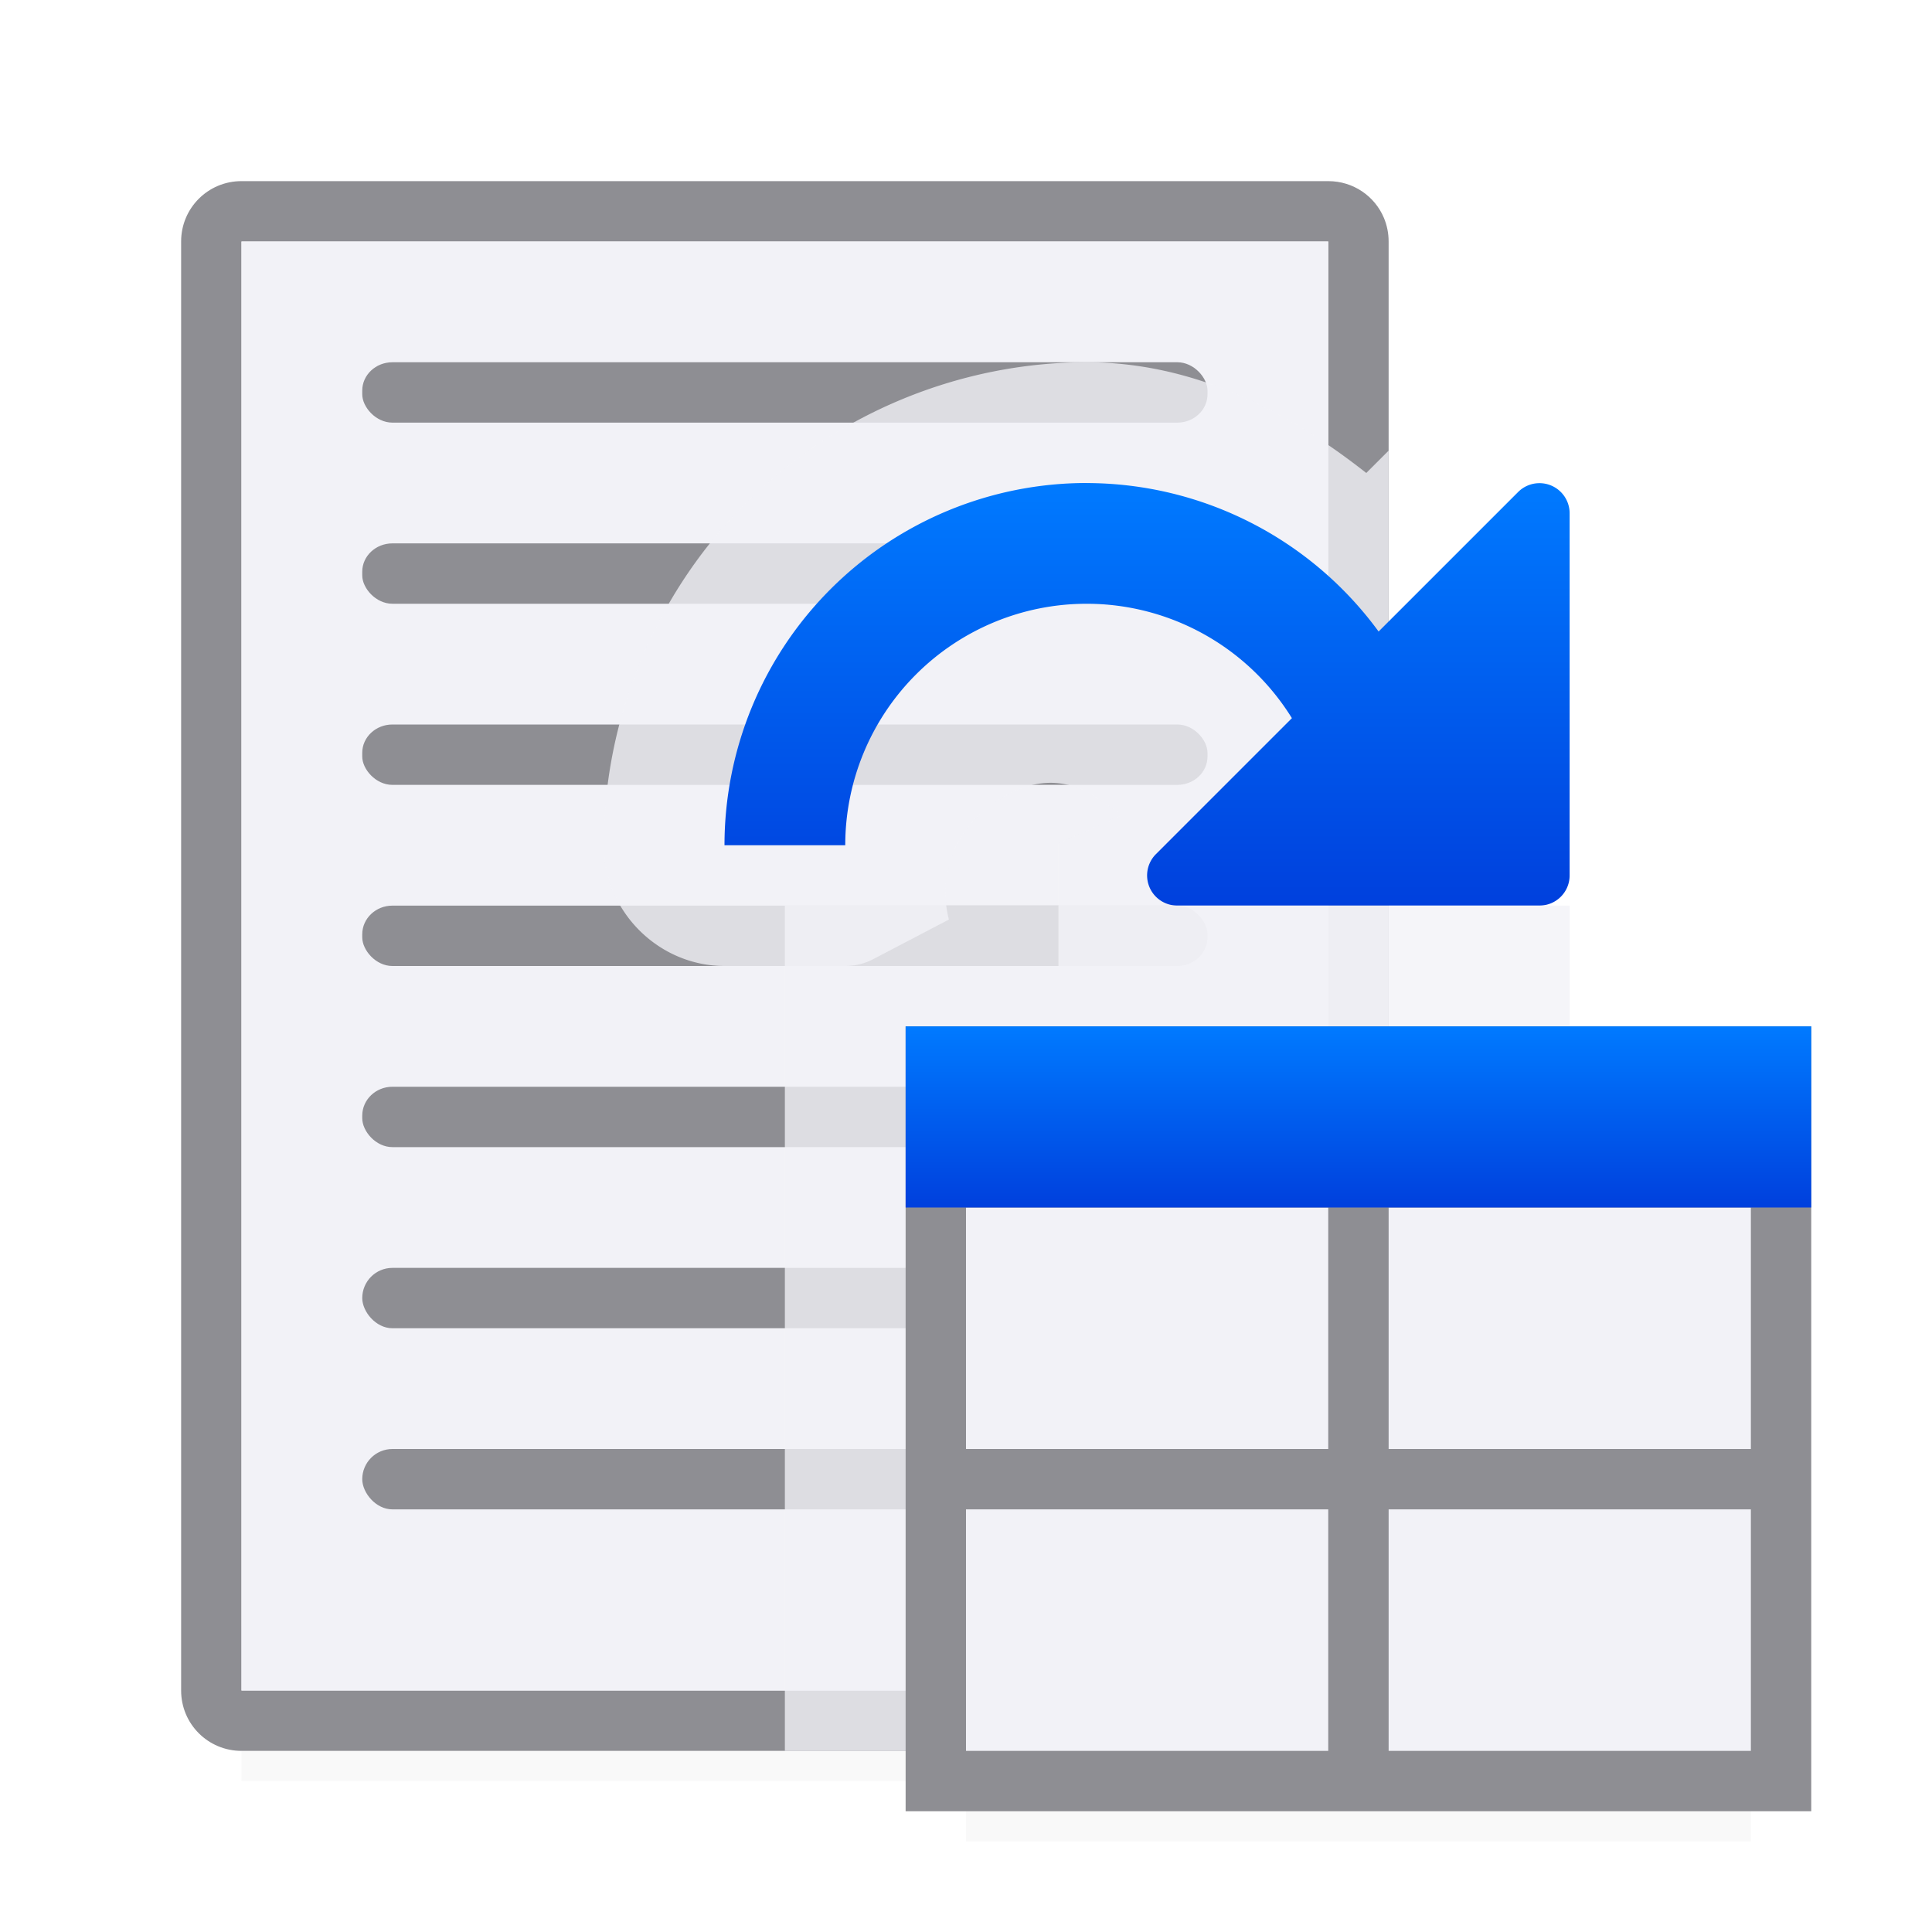 <svg viewBox="0 0 32 32" xmlns="http://www.w3.org/2000/svg" xmlns:xlink="http://www.w3.org/1999/xlink"><filter id="a" color-interpolation-filters="sRGB" height="1.095" width="1.097" x="-.049" y="-.047"><feGaussianBlur stdDeviation=".366"/></filter><linearGradient id="b" gradientUnits="userSpaceOnUse" x1="23" x2="23" xlink:href="#c" y1="15" y2="8"/><linearGradient id="c" gradientUnits="userSpaceOnUse" x1="15" x2="15" y1="20" y2="17"><stop offset="0" stop-color="#0040dd"/><stop offset="1" stop-color="#007aff"/></linearGradient><path d="m16 27.941h13v2.559h-13z" filter="url(#a)" opacity=".15" stroke-width="1.015"/><path d="m4 26.941h18v2.559h-18z" filter="url(#a)" opacity=".15" stroke-width="1.015"/><path d="m4 3c-.554 0-1 .446-1 1v12 12c0 .554.446 1 1 1h7 11c.554 0 1-.446 1-1v-12-12c0-.139-.028-.271-.078-.391-.151-.359-.506-.609-.922-.609h-7zm0 1h11 7v12 12h-11-7v-12z" fill="#8e8e93"/><path d="m4 4v12 12h7 11v-12-12h-7z" fill="#f2f2f7"/><g fill="#8e8e93"><rect height="1" rx=".5" ry=".478" width="14" x="6" y="18"/><rect height="1" rx=".5" width="14" x="6" y="21"/><rect height="1" rx=".5" width="14" x="6" y="24"/><rect height="1" rx=".5" ry=".475" width="14" x="6" y="15"/><rect height="1" rx=".5" ry=".469" width="14" x="6" y="12"/><rect height="1" rx=".5" ry=".469" width="14" x="6" y="9"/><rect height="1" rx=".5" ry=".469" width="14" x="6" y="6"/></g><path d="m18 6c-2.107 0-4.167.854-5.656 2.344-1.49 1.49-2.344 3.549-2.344 5.656 0 1.093.907 2 2 2h2a1 1 0 0 0 .463-.113l1.254-.656c-.168-.646.041-1.346.568-1.789.624-.524 1.298-.663 1.951-.176l.346.234-1.051.469v2.066c.131.169.281.317.447.445.124-.007.148.032.105.082.406.279.895.436 1.416.436h3.5v-.998-8.535l-.369.369c-1.317-1.036-2.857-1.831-4.627-1.834a1 1 0 0 0 -.002 0z" fill="#f2f2f7" fill-opacity=".784"/><path d="m18 8a6 6 0 0 0 -6 6h2a4 4 0 0 1 4-4 4 4 0 0 1 3.398 1.895l-2.252 2.252a.499.499 0 0 0 .354.852h6a.499.499 0 0 0 .498-.498v-6a.499.499 0 0 0 -.514-.498.499.499 0 0 0 -.338.145l-.5.5-1.812 1.812a6 6 0 0 0 -4.834-2.459z" fill="url(#b)"/><path d="m13 15v14h1 11c.554 0 1-.446 1-1v-12-1z" fill="#f2f2f7" fill-opacity=".784"/><path d="m15 17h15v13h-15z" fill="#8e8e93"/><g fill="#f2f2f7"><path d="m16 20h6v4h-6z"/><path d="m23 20h6v4h-6z"/><path d="m16 25h6v4h-6z"/><path d="m23 25h6v4h-6z"/></g><path d="m15 17h15v3h-15z" fill="url(#c)"/></svg>
